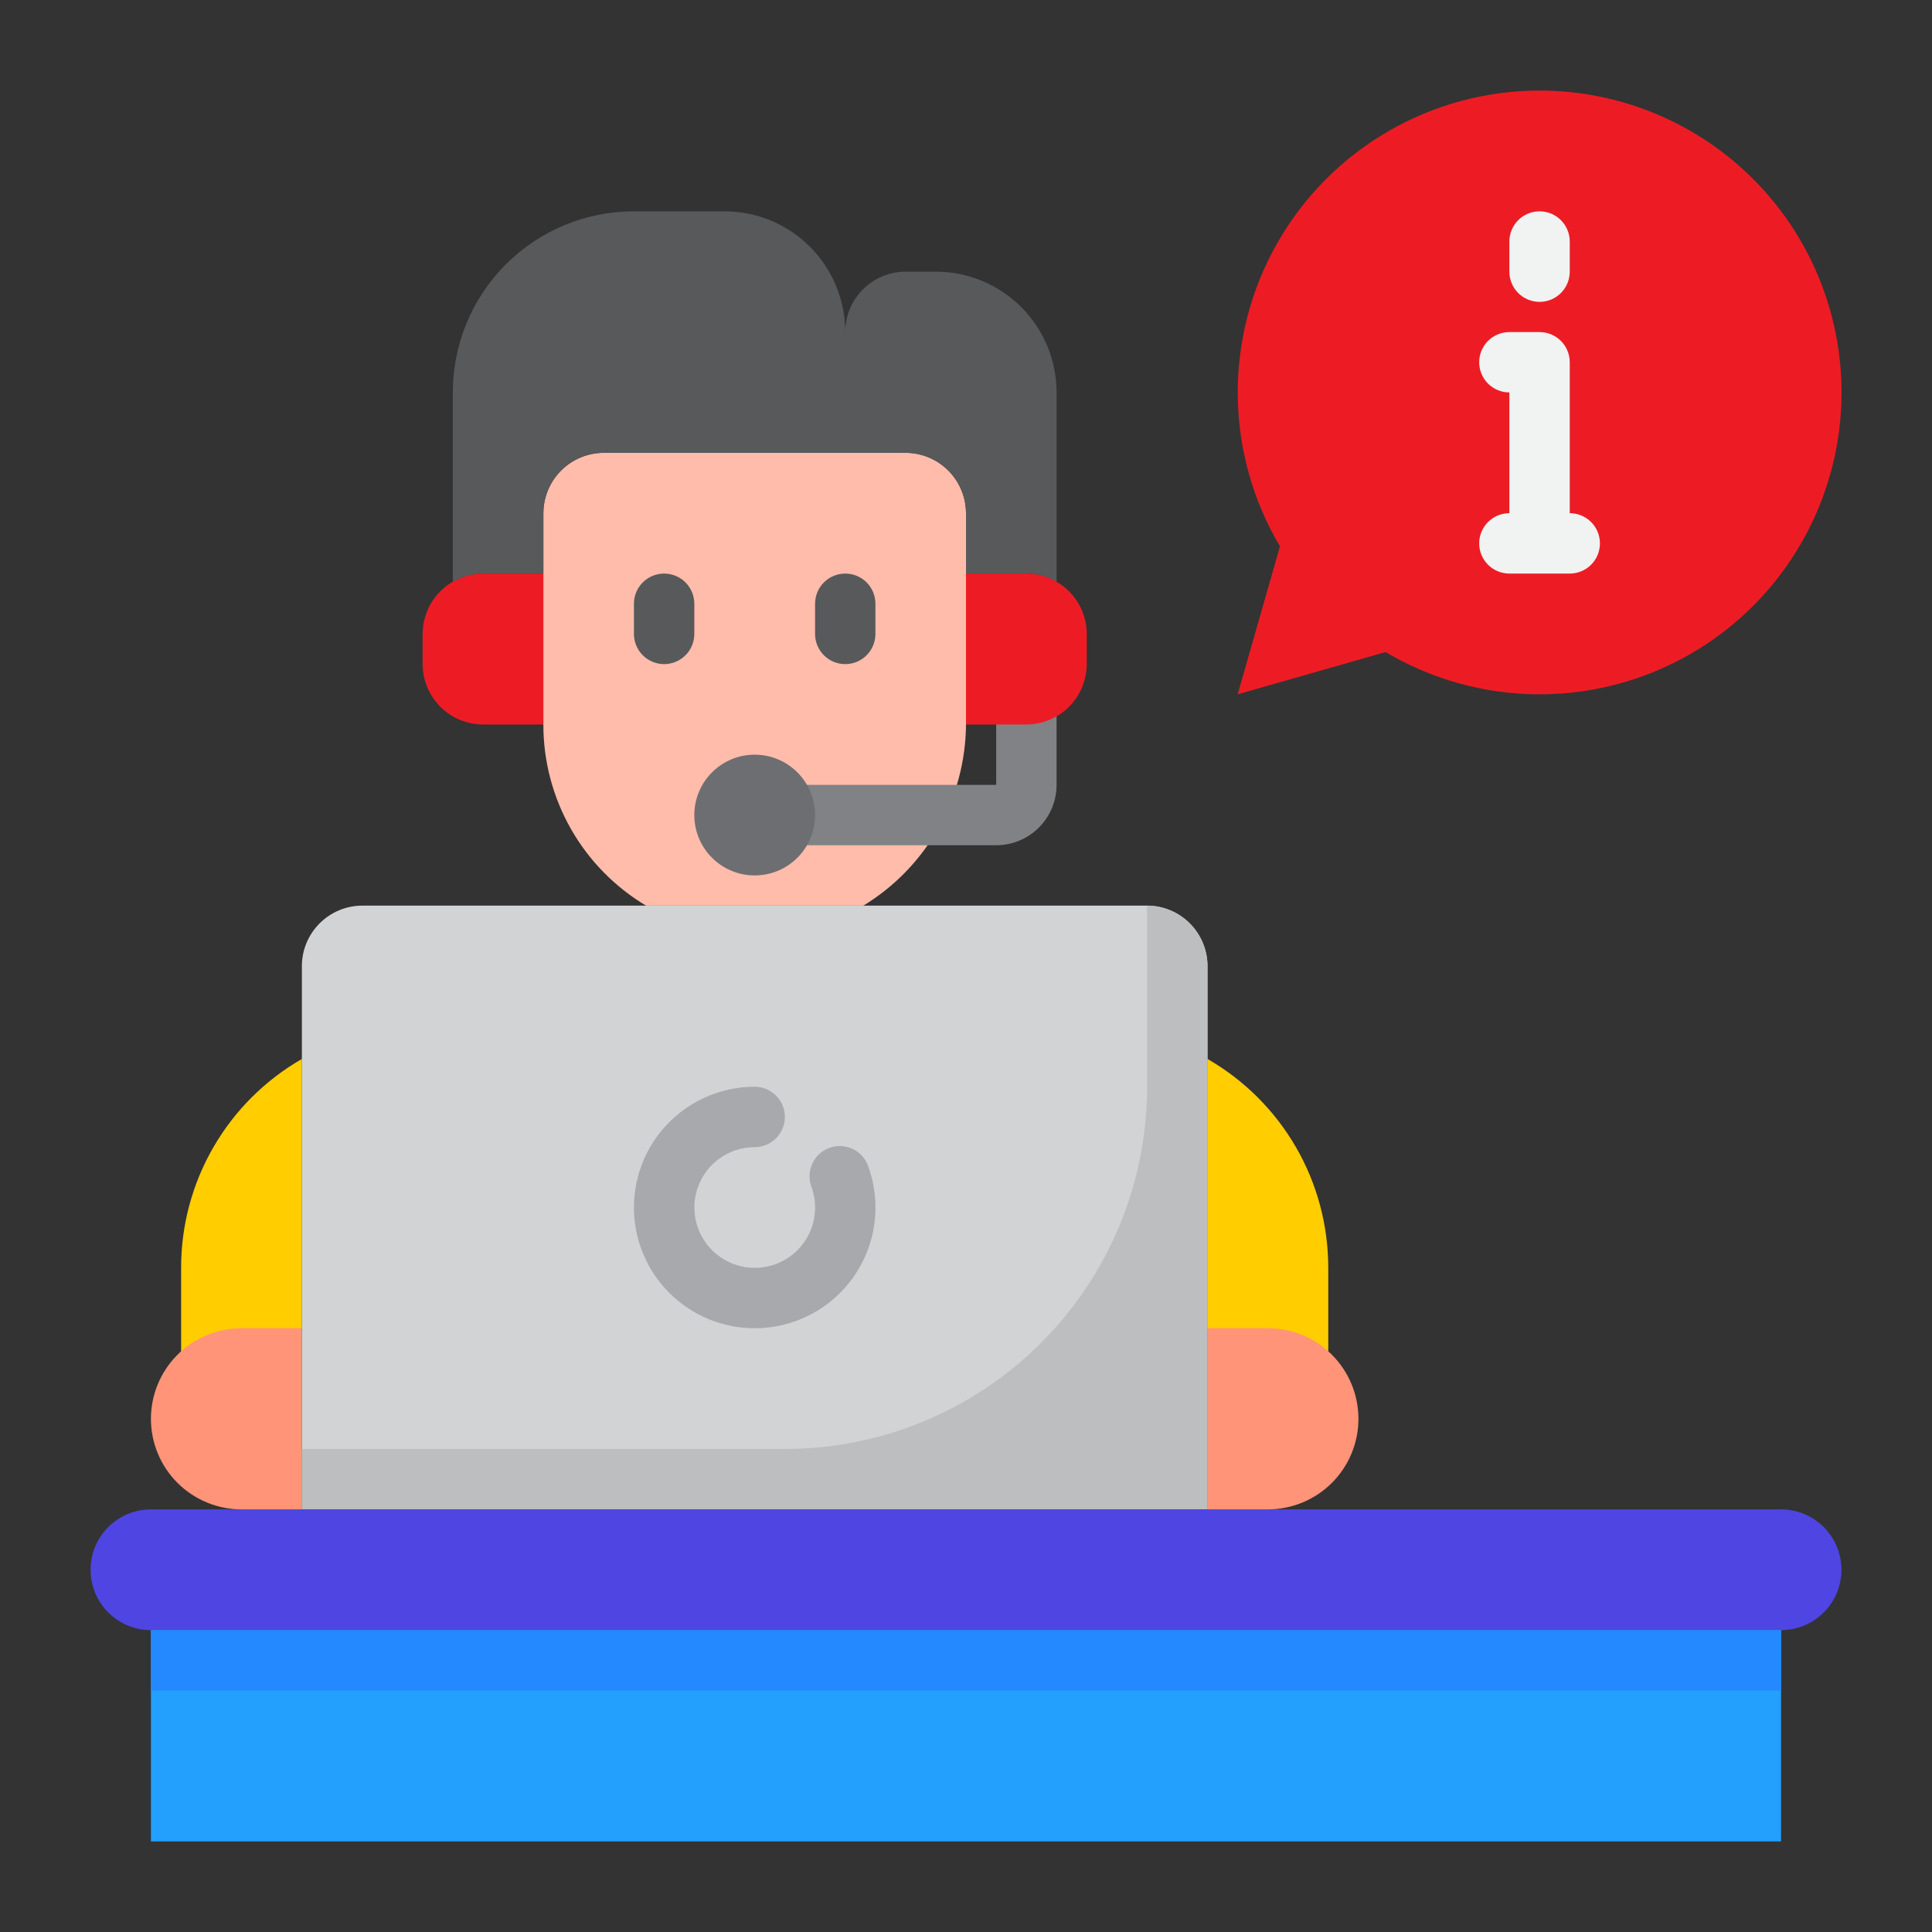 <svg width="100" height="100" viewBox="0 0 100 100" fill="none" xmlns="http://www.w3.org/2000/svg">
<rect x="0" y="0" width="100" height="100" fill="#333333" stroke="none"/>
<path d="M25 29.688C24.172 29.69 23.378 30.02 22.793 30.605C22.207 31.191 21.878 31.985 21.875 32.812V34.375C21.878 35.203 22.207 35.996 22.793 36.582C23.378 37.167 24.172 37.498 25 37.5H28.125V29.688H25Z" fill="#ED1C24"/>
<path d="M50 26.562V37.5C49.987 39.386 49.492 41.237 48.562 42.878C47.632 44.519 46.299 45.895 44.688 46.875H33.438C31.816 45.907 30.473 44.533 29.542 42.89C28.611 41.246 28.122 39.389 28.125 37.5V26.562C28.128 25.735 28.457 24.941 29.043 24.355C29.628 23.77 30.422 23.44 31.25 23.438H46.875C47.703 23.44 48.496 23.77 49.082 24.355C49.667 24.941 49.998 25.735 50 26.562Z" fill="#FFBCAB"/>
<path d="M46.875 14.062H48.438C50.095 14.062 51.685 14.721 52.857 15.893C54.029 17.065 54.688 18.655 54.688 20.312V30.123C54.215 29.841 53.675 29.691 53.125 29.688H50V26.562C50 25.734 49.671 24.939 49.085 24.353C48.499 23.767 47.704 23.438 46.875 23.438H31.25C30.421 23.438 29.626 23.767 29.04 24.353C28.454 24.939 28.125 25.734 28.125 26.562V29.688H25C24.45 29.691 23.91 29.841 23.438 30.123V20.312C23.438 17.826 24.425 15.441 26.183 13.683C27.942 11.925 30.326 10.938 32.812 10.938H37.5C39.158 10.938 40.747 11.596 41.919 12.768C43.092 13.94 43.75 15.53 43.75 17.188C43.75 16.359 44.079 15.564 44.665 14.978C45.251 14.392 46.046 14.062 46.875 14.062Z" fill="#58595B"/>
<path d="M62.5 50V78.125H15.625V50C15.627 49.172 15.957 48.379 16.543 47.793C17.128 47.208 17.922 46.877 18.75 46.875H59.375C60.203 46.877 60.996 47.208 61.582 47.793C62.167 48.379 62.498 49.172 62.5 50Z" fill="#D1D3D4"/>
<path d="M59.375 46.875V56.25C59.375 61.223 57.4 65.992 53.883 69.508C50.367 73.025 45.598 75 40.625 75H15.625V78.125H62.5V50C62.498 49.172 62.167 48.379 61.582 47.793C60.996 47.208 60.203 46.877 59.375 46.875Z" fill="#BCBEC0"/>
<path d="M92.188 78.125H7.812C6.984 78.125 6.189 78.454 5.603 79.04C5.017 79.626 4.688 80.421 4.688 81.25C4.688 82.079 5.017 82.874 5.603 83.46C6.189 84.046 6.984 84.375 7.812 84.375H92.188C93.016 84.375 93.811 84.046 94.397 83.46C94.983 82.874 95.312 82.079 95.312 81.25C95.312 80.421 94.983 79.626 94.397 79.04C93.811 78.454 93.016 78.125 92.188 78.125Z" fill="#4F45E2"/>
<path d="M62.5 54.812C64.402 55.905 65.981 57.48 67.079 59.379C68.176 61.277 68.753 63.432 68.75 65.625V70.312L62.5 68.75V54.812ZM15.625 54.812C13.723 55.905 12.144 57.48 11.046 59.379C9.949 61.277 9.372 63.432 9.375 65.625V70.312L15.625 68.75V54.812Z" fill="#FFCD00"/>
<path d="M15.625 68.75H12.5C11.257 68.75 10.065 69.244 9.185 70.123C8.306 71.002 7.812 72.194 7.812 73.438C7.812 74.681 8.306 75.873 9.185 76.752C10.065 77.631 11.257 78.125 12.5 78.125H15.625V68.75Z" fill="#FF9478"/>
<path d="M79.688 4.688C76.93 4.688 74.221 5.418 71.837 6.805C69.453 8.191 67.478 10.183 66.113 12.58C64.748 14.976 64.042 17.691 64.066 20.449C64.09 23.207 64.844 25.909 66.25 28.281L64.062 35.938L71.719 33.75C73.787 34.977 76.11 35.71 78.508 35.893C80.906 36.075 83.313 35.701 85.543 34.801C87.773 33.9 89.765 32.497 91.364 30.701C92.962 28.904 94.125 26.763 94.761 24.444C95.397 22.125 95.489 19.691 95.03 17.33C94.571 14.969 93.573 12.747 92.115 10.835C90.656 8.923 88.776 7.374 86.62 6.307C84.465 5.241 82.092 4.687 79.688 4.688Z" fill="#ED1C24"/>
<path d="M7.812 84.375H92.188V95.312H7.812V84.375Z" fill="#239FFD"/>
<path d="M7.812 84.375H92.188V87.5H7.812V84.375Z" fill="#2488FF"/>
<path d="M35.938 31.25C35.938 30.836 35.773 30.438 35.48 30.145C35.187 29.852 34.789 29.688 34.375 29.688C33.961 29.688 33.563 29.852 33.27 30.145C32.977 30.438 32.812 30.836 32.812 31.25V32.812C32.812 33.227 32.977 33.624 33.27 33.917C33.563 34.21 33.961 34.375 34.375 34.375C34.789 34.375 35.187 34.21 35.48 33.917C35.773 33.624 35.938 33.227 35.938 32.812V31.25ZM43.75 34.375C44.164 34.375 44.562 34.21 44.855 33.917C45.148 33.624 45.312 33.227 45.312 32.812V31.25C45.312 30.836 45.148 30.438 44.855 30.145C44.562 29.852 44.164 29.688 43.75 29.688C43.336 29.688 42.938 29.852 42.645 30.145C42.352 30.438 42.188 30.836 42.188 31.25V32.812C42.188 33.227 42.352 33.624 42.645 33.917C42.938 34.21 43.336 34.375 43.75 34.375Z" fill="#58595B"/>
<path d="M39.062 68.75C40.073 68.75 41.068 68.506 41.963 68.037C42.858 67.569 43.626 66.89 44.202 66.06C44.777 65.229 45.143 64.272 45.267 63.269C45.391 62.267 45.271 61.249 44.916 60.303C44.764 59.924 44.471 59.618 44.097 59.453C43.723 59.288 43.3 59.275 42.917 59.418C42.535 59.561 42.223 59.848 42.05 60.218C41.876 60.588 41.854 61.011 41.989 61.397C42.224 62.02 42.254 62.702 42.074 63.343C41.895 63.985 41.515 64.552 40.99 64.962C40.465 65.372 39.823 65.604 39.157 65.624C38.492 65.643 37.837 65.45 37.289 65.071C36.741 64.692 36.328 64.149 36.111 63.519C35.894 62.889 35.883 62.207 36.081 61.571C36.279 60.935 36.675 60.379 37.212 59.984C37.748 59.589 38.397 59.376 39.062 59.375C39.477 59.375 39.874 59.21 40.167 58.917C40.46 58.624 40.625 58.227 40.625 57.812C40.625 57.398 40.46 57.001 40.167 56.708C39.874 56.415 39.477 56.25 39.062 56.25C37.405 56.25 35.815 56.908 34.643 58.081C33.471 59.253 32.812 60.842 32.812 62.5C32.812 64.158 33.471 65.747 34.643 66.919C35.815 68.091 37.405 68.75 39.062 68.75Z" fill="#A7A9AC"/>
<path d="M79.688 15.625C80.102 15.625 80.499 15.46 80.792 15.167C81.085 14.874 81.25 14.477 81.25 14.062V12.5C81.25 12.086 81.085 11.688 80.792 11.395C80.499 11.102 80.102 10.938 79.688 10.938C79.273 10.938 78.876 11.102 78.583 11.395C78.29 11.688 78.125 12.086 78.125 12.5V14.062C78.125 14.477 78.29 14.874 78.583 15.167C78.876 15.46 79.273 15.625 79.688 15.625ZM76.562 28.125C76.562 28.539 76.727 28.937 77.02 29.23C77.313 29.523 77.711 29.688 78.125 29.688H81.25C81.664 29.688 82.062 29.523 82.355 29.23C82.648 28.937 82.812 28.539 82.812 28.125C82.812 27.711 82.648 27.313 82.355 27.02C82.062 26.727 81.664 26.562 81.25 26.562V18.75C81.25 18.336 81.085 17.938 80.792 17.645C80.499 17.352 80.102 17.188 79.688 17.188H78.125C77.711 17.188 77.313 17.352 77.02 17.645C76.727 17.938 76.562 18.336 76.562 18.75C76.562 19.164 76.727 19.562 77.02 19.855C77.313 20.148 77.711 20.312 78.125 20.312V26.562C77.711 26.562 77.313 26.727 77.02 27.02C76.727 27.313 76.562 27.711 76.562 28.125Z" fill="#F1F2F2"/>
<path d="M54.688 35.938V40.625C54.688 41.454 54.358 42.249 53.772 42.835C53.186 43.421 52.391 43.75 51.562 43.75H39.062V40.625H51.562V35.938H54.688Z" fill="#808285"/>
<path d="M39.062 45.312C40.788 45.312 42.188 43.913 42.188 42.188C42.188 40.462 40.788 39.062 39.062 39.062C37.337 39.062 35.938 40.462 35.938 42.188C35.938 43.913 37.337 45.312 39.062 45.312Z" fill="#6D6E71"/>
<path d="M53.125 37.5C53.953 37.498 54.746 37.167 55.332 36.582C55.917 35.996 56.248 35.203 56.25 34.375V32.812C56.248 31.985 55.917 31.191 55.332 30.605C54.746 30.02 53.953 29.69 53.125 29.688H50V37.5H53.125Z" fill="#ED1C24"/>
<path d="M65.625 78.125C66.868 78.125 68.061 77.631 68.94 76.752C69.819 75.873 70.312 74.681 70.312 73.438C70.312 72.194 69.819 71.002 68.94 70.123C68.061 69.244 66.868 68.75 65.625 68.75H62.5V78.125H65.625Z" fill="#FF9478"/>
</svg>
